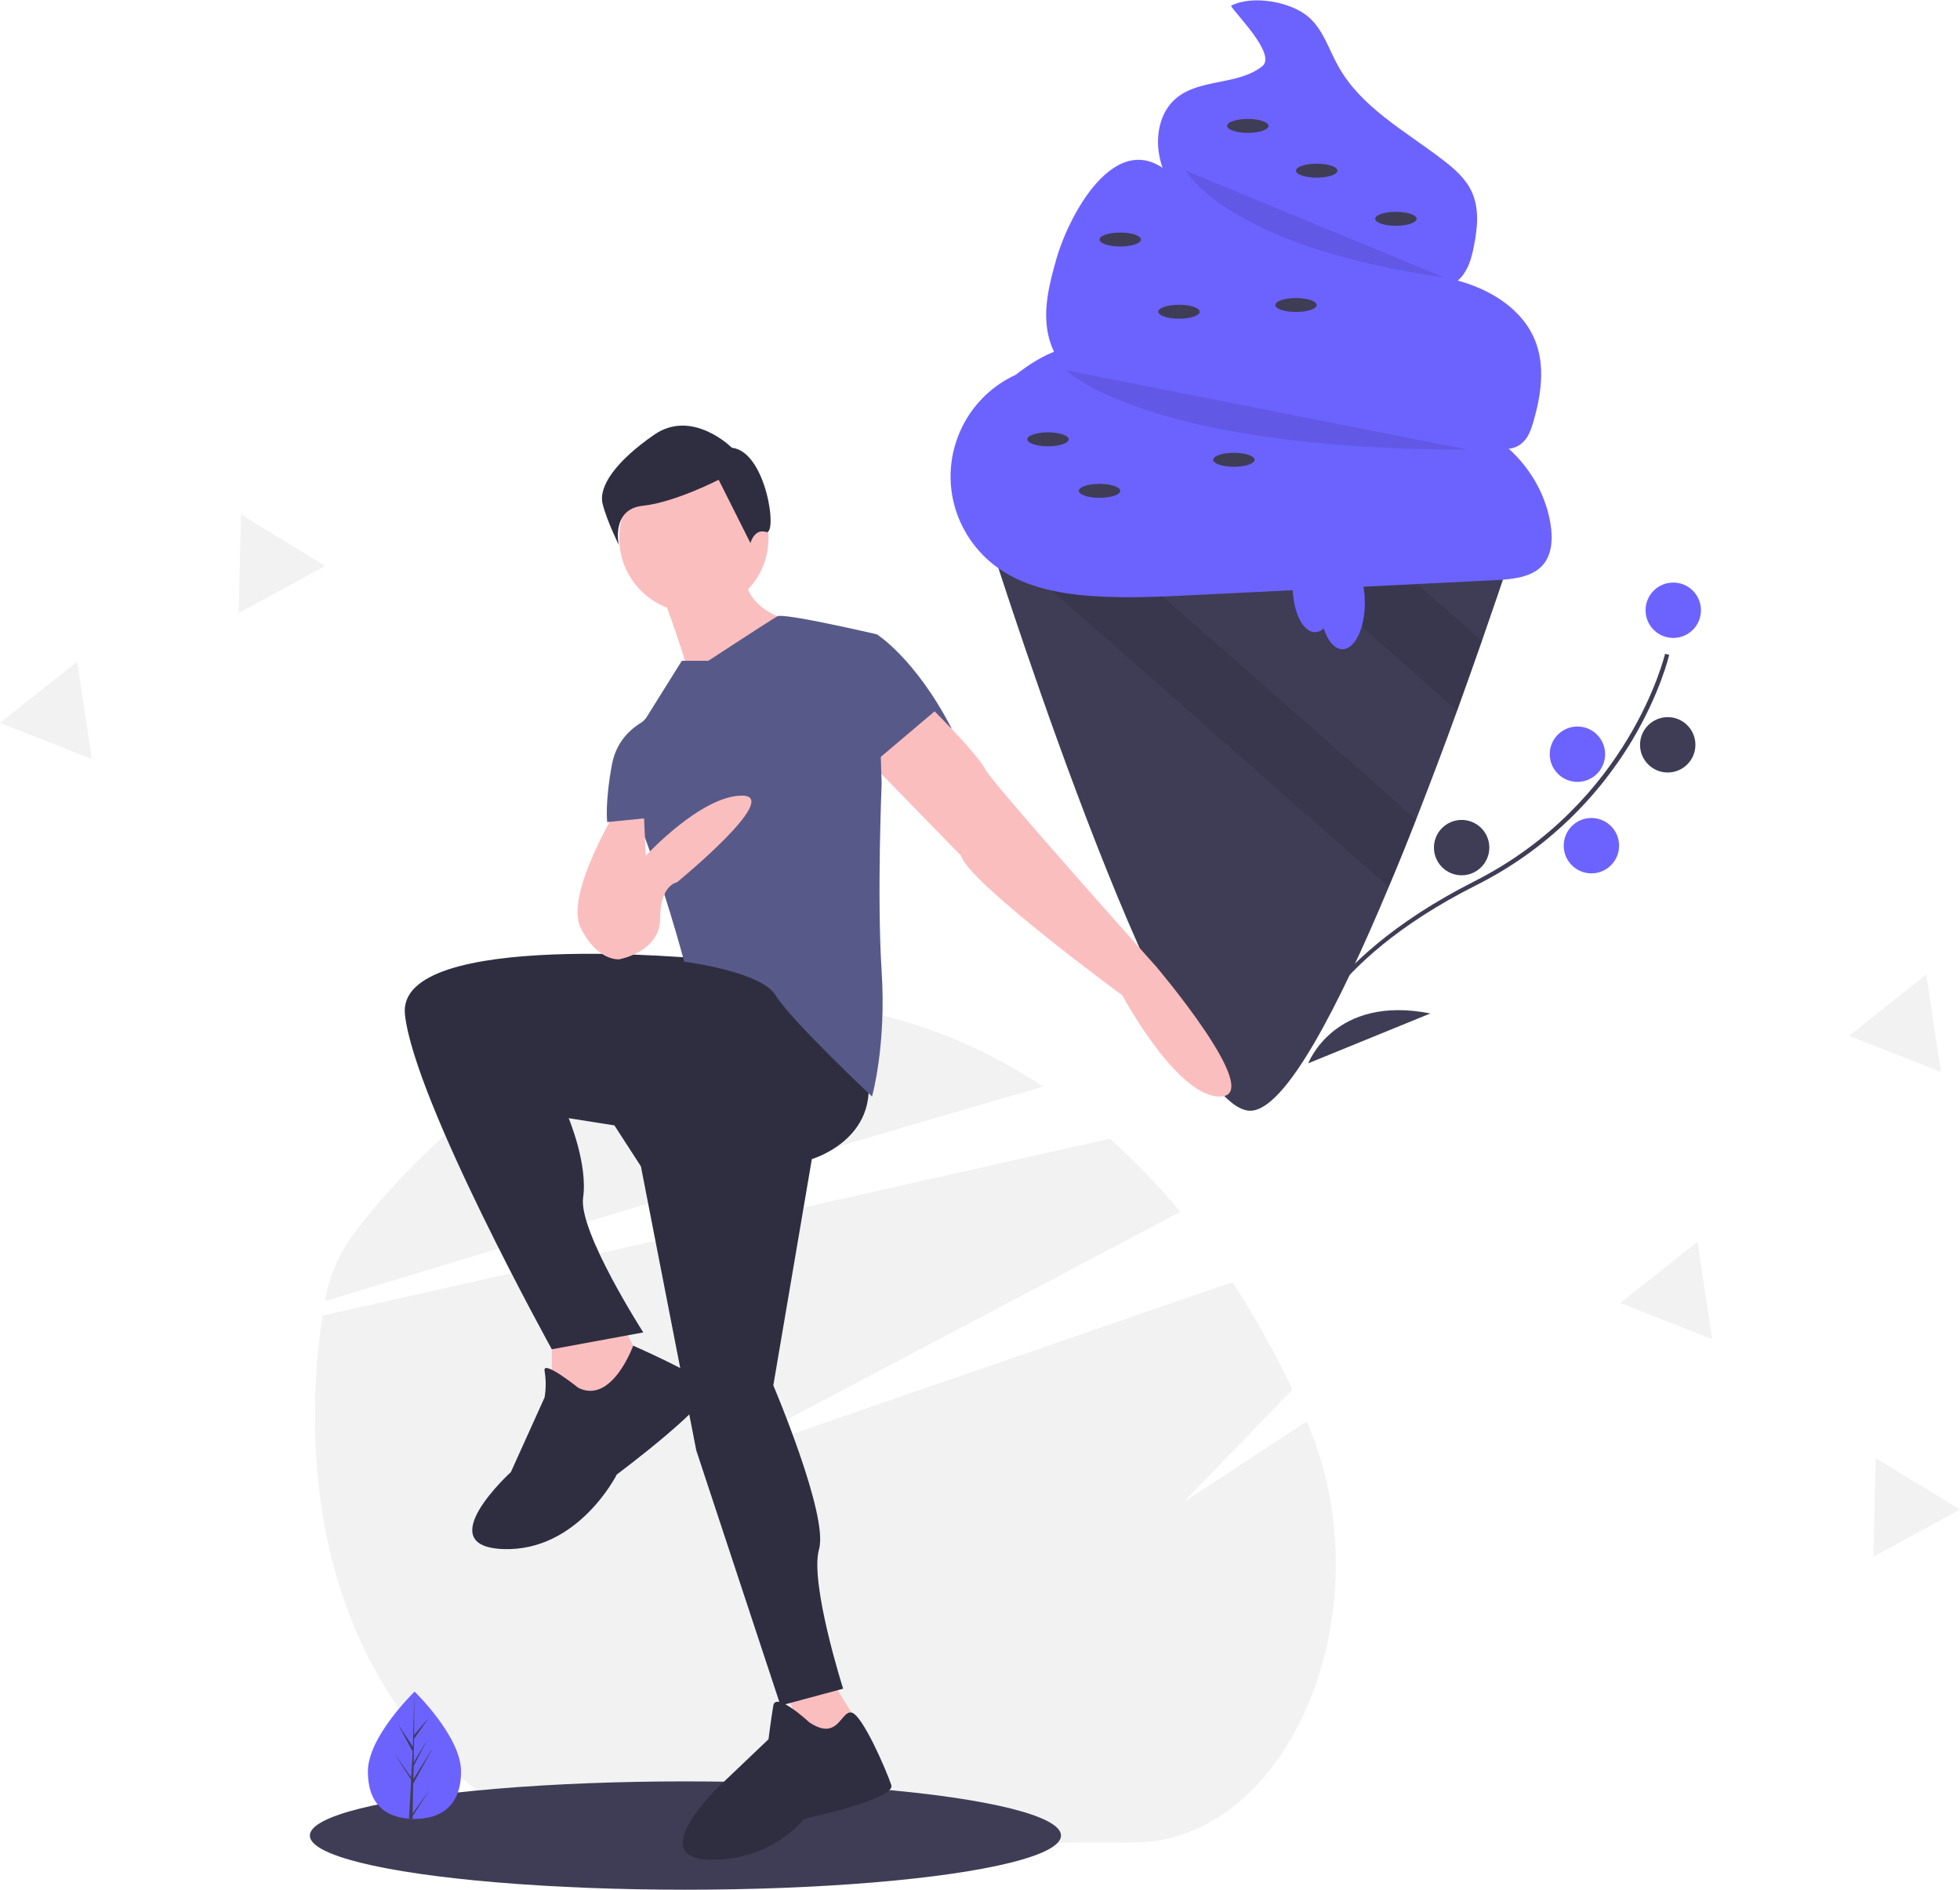 <?xml version="1.0" encoding="utf-8"?>
<!-- Generator: Adobe Illustrator 23.0.2, SVG Export Plug-In . SVG Version: 6.00 Build 0)  -->
<svg version="1.1" id="acfec7e7-ff55-4f51-a7da-3052482bb043"
	 xmlns="http://www.w3.org/2000/svg" xmlns:xlink="http://www.w3.org/1999/xlink" x="0px" y="0px" viewBox="0 0 814.1 785"
	 style="enable-background:new 0 0 814.1 785;" xml:space="preserve">
<style type="text/css">
	.st0{fill:#F2F2F2;}
	.st1{fill:#3F3D56;}
	.st2{opacity:0.1;enable-background:new    ;}
	.st3{fill:#6C63FF;}
	.st4{fill:#FBBEBE;}
	.st5{fill:#2F2E41;}
	.st6{fill:#575A89;}
</style>
<title>ice_cream</title>
<path class="st0" d="M470.9,765.4l-229.2,0.8c-60.8-18.3-110.6-81.7-110.9-176.9c-0.1-14.3,1-28.7,3.2-42.8L318.6,505l142.4-32
	c10.5,9.4,20.3,19.6,29.3,30.4l-136.2,71.9l-64.2,33.9l72.2-24.9l149.8-51.7c9.3,14.3,17.7,29.2,24.9,44.7L491.6,624l51.1-33.5
	c0.2,0.5,0.4,1,0.7,1.5C575.8,669,535.6,765.2,470.9,765.4z"/>
<path class="st0" d="M433.3,451.4c-34.7,10-77.3,22.5-121.1,35.6C248.8,506,183,525.9,135,540.5l0-0.2c1.8-10.2,5.9-19.9,12.2-28.2
	c35.5-46.2,80.7-78.4,131.1-90.4h0c14.2-3.4,28.7-5.1,43.2-5.2C361.5,416.4,399.5,429,433.3,451.4z"/>
<ellipse class="st1" cx="284.7" cy="762.5" rx="156" ry="22.5"/>
<path class="st2" d="M244.2,377.5c0,0,16-21,18-18L244.2,377.5z"/>
<path class="st3" d="M191.5,735.9c0,14.6-8.7,19.7-19.4,19.7c-0.2,0-0.5,0-0.7,0c-0.5,0-1,0-1.5-0.1c-9.7-0.7-17.1-6-17.1-19.6
	c0-14,17.9-31.7,19.3-33.1l0,0c0.1-0.1,0.1-0.1,0.1-0.1S191.5,721.3,191.5,735.9z"/>
<path class="st1" d="M171.4,753.3l7.1-9.9l-7.1,11l0,1.1c-0.5,0-1,0-1.5-0.1l0.8-14.6l0-0.1l0,0l0.1-1.4l-7.1-11l7.1,10l0,0.3
	l0.6-11l-6.1-11.4l6.2,9.4l0.6-22.9l0-0.1v0.1l-0.1,18l6.1-7.1l-6.1,8.7l-0.2,9.9l5.7-9.5l-5.7,10.9l-0.1,5.5l8.2-13.2l-8.3,15.1
	L171.4,753.3z"/>
<g id="icecream">
	<path class="st1" d="M631.3,219.7c0,0-6.2,19.1-15.8,46.6c-3.1,8.9-6.6,18.7-10.3,29c-5.2,14.4-11,29.7-17,45.1
		c-3.7,9.5-7.5,18.9-11.4,28.1c-20.7,49.5-42.7,92.3-57.2,92.9c-32.4,1.3-101.9-215.7-109.5-239.7c-0.4-1.4-0.7-2.1-0.7-2.1
		L631.3,219.7z"/>
	<path class="st2" d="M615.6,266.3c-3.1,8.9-6.6,18.7-10.3,29l-85.9-75.7h43.3L615.6,266.3z"/>
	<path class="st2" d="M588.2,340.4c-3.7,9.5-7.5,18.9-11.4,28.1L410.2,221.8c-0.4-1.4-0.7-2.1-0.7-2.1h41.6L588.2,340.4z"/>
	<path class="st3" d="M524.3,27.5c-10.2,8.1-26.2,5-36,13.5c-6.7,5.8-8.5,15.8-6.6,24.5s6.7,16.4,11.5,23.8
		c3.4,5.1,6.9,10.3,11.6,14.2c6.6,5.4,15.1,8,23.4,10c18.1,4.4,36.6,7.1,55.2,8c8.3,0.4,17.7,0,23.3-6.1c3.3-3.6,4.6-8.5,5.5-13.2
		c1.5-7.4,2.3-15.4-0.8-22.3c-2.5-5.7-7.4-9.9-12.4-13.7c-15.5-11.9-33.8-21.7-43.2-38.8c-3.8-6.8-6.1-14.7-11.8-19.9
		c-7.4-6.9-24-9.7-32.7-5.1C512.7,5.3,530.4,22.6,524.3,27.5z"/>
	<path class="st3" d="M438.8,107.5c-3,10.5-5.8,21.5-3.3,32.1c3.3,13.9,15.6,24.4,29,29.5s28,5.7,42.4,6.2l75,2.8
		c9.4,0.4,19,0.7,27.9,4c7.3,2.7,16,7.1,22.1,2.2c2.8-2.2,4-5.7,5-9.1c3.2-11,5-23.1,0.7-33.8c-4.9-12.2-17-20.2-29.6-24.1
		s-25.9-4.2-39-5.7c-13.3-1.5-26.4-4.1-39.2-7.8c-10.7-3.1-21.6-7.2-29.5-15c-4.3-4.2-7.5-9.4-11.6-13.9
		C465.6,49.3,444.5,87.7,438.8,107.5z"/>
	<path class="st3" d="M422.3,155.5c-23.4,10.5-33.9,38-23.4,61.4c3.1,6.9,7.8,12.9,13.7,17.6c11.4,9,26.4,12.1,40.9,13.1
		c14.1,1,28.4,0.3,42.5-0.4l125.3-6.2c7.3-0.4,15.7-1.2,20.1-7c3.3-4.4,3.5-10.4,2.7-15.8c-2.9-19.5-17.6-36.8-36.5-42.8
		c-7.1-2.2-14.6-2.9-22-3.6l-53.7-5c-7.2-0.7-14.5-1.4-21.5-3.3c-21.2-5.8-40.2-22.6-62.1-20.1c-14.8,1.7-27.1,12.1-37.8,22.4"/>
	<path class="st2" d="M492.5,70.9c0,0,17.5,31.7,107.5,44.4"/>
	<path class="st2" d="M442.8,153.8c0,0,32.6,33,167.1,33"/>
	<ellipse class="st1" cx="518.3" cy="52.3" rx="8.6" ry="2.9"/>
	<ellipse class="st1" cx="546.9" cy="70.9" rx="8.6" ry="2.9"/>
	<ellipse class="st1" cx="579.8" cy="90.9" rx="8.6" ry="2.9"/>
	<ellipse class="st1" cx="465.3" cy="99.5" rx="8.6" ry="2.9"/>
	<ellipse class="st1" cx="538.3" cy="126.7" rx="8.6" ry="2.9"/>
	<ellipse class="st1" cx="435.3" cy="182.5" rx="8.6" ry="2.9"/>
	<ellipse class="st1" cx="489.7" cy="129.5" rx="8.6" ry="2.9"/>
	<ellipse class="st1" cx="456.7" cy="203.9" rx="8.6" ry="2.9"/>
	<ellipse class="st1" cx="512.5" cy="191" rx="8.6" ry="2.9"/>
	<ellipse class="st3" cx="546.2" cy="243.3" rx="9.3" ry="19.3"/>
	<ellipse class="st3" cx="557.6" cy="250.4" rx="9.3" ry="19.3"/>
</g>
<path class="st1" d="M538.5,436.7c0.1-0.4,2-9.5,12.1-22.8c9.3-12.2,27.5-30.4,61.6-47.7c64.7-32.7,79.2-94,79.4-94.6l1.7,0.4
	c0,0.2-3.7,15.9-15.3,35.4c-15.5,25.9-38,46.9-65,60.4c-64.6,32.6-72.7,68.9-72.8,69.3L538.5,436.7z"/>
<circle class="st3" cx="695" cy="253.5" r="11.5"/>
<circle class="st1" cx="692.7" cy="309.4" r="11.5"/>
<circle class="st3" cx="655.2" cy="313.3" r="11.5"/>
<circle class="st3" cx="661" cy="351.3" r="11.5"/>
<circle class="st1" cx="607.1" cy="352.1" r="11.5"/>
<path class="st1" d="M543.4,441.7c0,0,10.8-28.6,50.7-20.7L543.4,441.7z"/>
<path class="st1" d="M533.3,431.7c0,0,16.7-25.7-13.3-53.1L533.3,431.7z"/>
<polygon class="st0" points="806.2,445.3 787.1,437.8 768,430.3 784.1,417.5 800.1,404.8 803.1,425.1 "/>
<polygon class="st0" points="38.2,315.3 19.1,307.8 0,300.3 16.1,287.5 32.1,274.8 35.1,295.1 "/>
<polygon class="st0" points="711.2,556.3 692.1,548.8 673,541.3 689.1,528.5 705.1,515.8 708.1,536.1 "/>
<polygon class="st0" points="814.1,627.1 796.1,636.9 778.1,646.7 778.6,626.2 779.1,605.7 796.6,616.4 "/>
<polygon class="st0" points="135.1,235.1 117.1,244.9 99.1,254.7 99.6,234.2 100.1,213.7 117.6,224.4 "/>
<g id="boy">
	<polygon class="st4" points="229.2,552.5 229.2,587.5 254.2,590.5 269.2,571.5 257.2,547.5 	"/>
	<polygon class="st4" points="324.2,696.5 337.2,731.5 361.2,723.5 343.2,694.5 	"/>
	<path class="st5" d="M336.2,715.5c0,0-14-13-15-7s-2,14-2,14l-21,20c0,0-30,29-4,30c15.2,0.7,29.9-5.6,40-17c0,0,38-8,36-14
		s-12-29.2-16.5-30.1S348.2,723.5,336.2,715.5z"/>
	<path class="st6" d="M349.2,266.5l15-3c0,0,16,10,31,39c0,0-32,21-35,20S349.2,266.5,349.2,266.5z"/>
	<path class="st5" d="M294.2,398.5c0,0-130-13-126,23s61,139,61,139l38-7c0,0-27-42-25-56s-6-33-6-33l19,3l11,17l23,118l35,106l26-7
		c0,0-14-44-10-58s-19-68-19-68l16-94c0,0,31-9,22-40S294.2,398.5,294.2,398.5z"/>
	<path class="st5" d="M240.2,576.5c0,0-15-12-14-7c0.6,3.6,0.6,7.4,0,11l-14,31c0,0-34,31-3,32s47-31,47-31s43-32,38-37
		S263,559,263,559S254.2,583.5,240.2,576.5z"/>
	<circle class="st4" cx="288.2" cy="223.5" r="31"/>
	<path class="st4" d="M274.2,244.5c0,0,13,35,12,38s41-25,41-25s-18-4-18-20L274.2,244.5z"/>
	<path class="st4" d="M388.2,295.5c0,0,18,18,21,24s71,82,71,82s45,53,27,54s-41-42-41-42s-64-47-67-58l-37-38L388.2,295.5z"/>
	<path class="st6" d="M294.2,274.5h-11l-15,24c0,0-15,13-4,40s20,61,20,61s32,4,38,14c6,10,40,42,40,42s6-21,4-52s0-78,0-78l-2-62
		c0,0-38.6-9-41.3-7.5S294.2,274.5,294.2,274.5z"/>
	<path class="st5" d="M304,186c0,0-16.4-16.4-32.3-5.4s-23.2,21.5-21.4,28.7s6.7,17,6.7,17s-3.3-14.8,10-16.2s31.5-10.8,31.5-10.8
		l13.2,26.3c0,0,1.6-6.2,6.5-4.6S318.4,187.6,304,186z"/>
	<path class="st4" d="M257.2,334.5c0,0-23,37-16,51s16,13,16,13s17-3,17-17s7-15,7-15s44-36,27-36s-40,25-40,25l-1-23L257.2,334.5z"
		/>
	<path class="st6" d="M272.2,297.5c0,0-15,4-18,20s-2,24-2,24l20-2V297.5z"/>
</g>
</svg>
